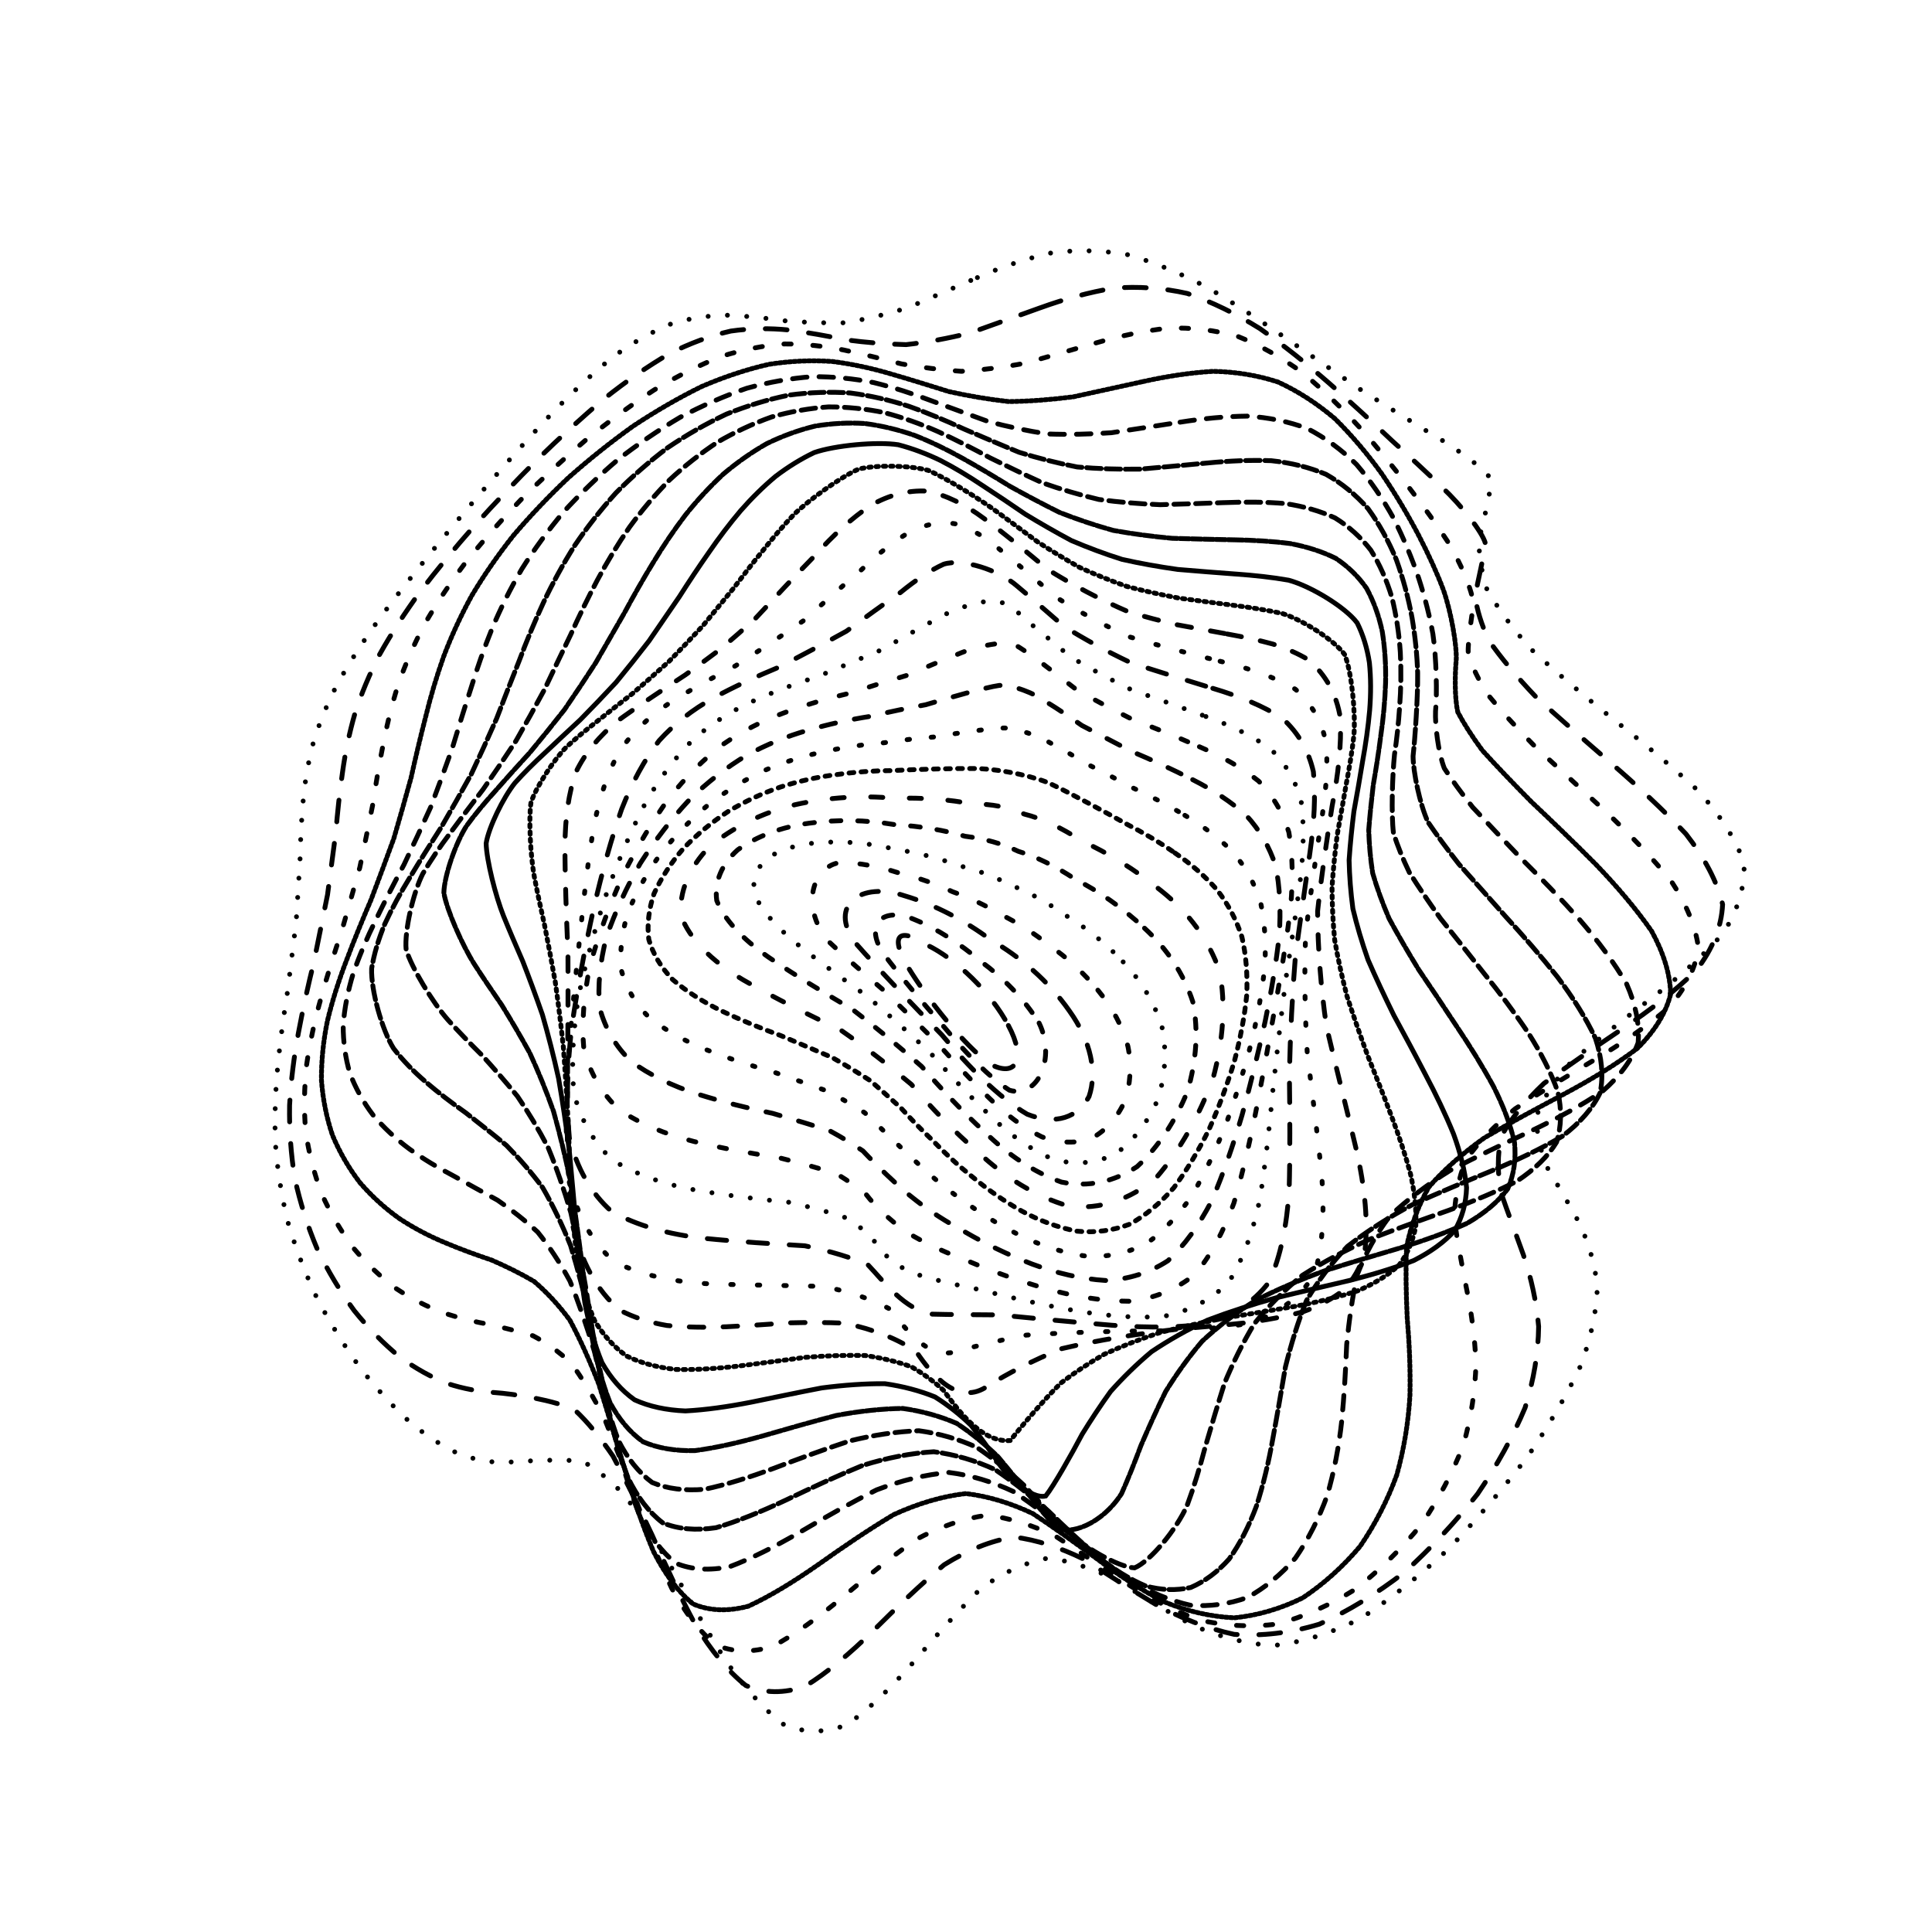<svg xmlns="http://www.w3.org/2000/svg" version="1.1" xmlns:xlink="http://www.w3.org/1999/xlink" xmlns:svgjs="http://svgjs.dev/svgjs" viewBox="0 0 800 800"><defs><linearGradient x1="50%" y1="0%" x2="50%" y2="100%" id="ccchaos-grad"><stop stop-color="hsl(206, 75%, 49%)" stop-opacity="1" offset="0%"></stop><stop stop-color="hsl(331, 90%, 56%)" stop-opacity="1" offset="100%"></stop></linearGradient></defs><g stroke-width="2" stroke="url(#ccchaos-grad)" fill="none" stroke-linecap="round"><path d="M404.72 114.94C414.7 110.57 424.9 107.06 435.3 104.73 445.73 103.34 456.37 103.59 467.18 105.5 478.01 108.62 489.01 113.25 500.09 119.13 511.13 125.66 522.19 132.9 533.13 140.51 543.89 147.9 554.37 155.14 564.39 162.03 573.99 168.09 582.89 173.6 590.9 178.56 601.28 184.43 614.59 193.82 617.24 198.27 617.69 202.9 614.3 215.32 612.41 223.49 612.36 229.56 613.31 236.36 615.64 243.81 619.98 251.63 626.1 260.02 634.03 268.86 643.88 277.98 655.08 287.44 667.15 297.13 679.71 306.99 691.85 316.99 702.75 327.03 712.01 337.15 718.67 347.25 722.15 357.25 722.65 367.28 719.61 377.16 713.21 386.84 704.54 396.52 693.93 405.74 682.32 414.5 670.92 423.25 660.22 431.55 650.92 439.41 643.83 447.3 638.93 454.82 636.26 462.02 636.13 469.36 637.79 476.51 640.77 483.57 645.11 490.97 649.67 498.49 653.86 506.26 657.8 514.61 660.43 523.43 661.43 532.83 661.12 542.98 658.83 553.83 654.59 565.36 648.87 577.53 641.42 590.21 632.5 603.2 622.55 616.24 611.61 629.05 599.98 641.21 587.93 652.44 575.63 662.27 563.3 670.24 551.02 676.37 538.94 680.14 527.17 681.38 515.66 680.67 504.51 677.71 493.72 672.85 483.21 667.26 472.99 660.96 463.04 654.71 453.28 649.84 443.68 646.45 434.21 645.15 424.82 646.8 415.48 651.05 406.15 657.78 396.85 666.92 387.52 677.43 378.16 688.36 368.8 699.08 359.63 707.94 350.68 714.15 341.74 717.69 333.03 717.67 324.6 714.14 316.2 707.77 308.11 698.62 300.37 687.42 292.69 675.17 285.38 662.37 278.47 649.82 271.59 638.3 265.11 628.11 259.02 619.58 252.89 613.11 247.1 608.42 241.61 605.32 233.23 603.81 216.75 605.09 208.31 605.58 202.24 605.47 196.07 604.3 189.8 601.92 183.09 598.81 176.33 594.38 169.56 588.72 162.54 582.29 155.68 574.77 149.11 566.35 142.61 557.37 136.63 547.73 131.3 537.62 126.37 527.2 122.27 516.51 119.1 505.7 116.47 494.78 114.77 483.85 114.01 473.02 113.64 462.18 114.02 451.48 115.05 440.99 116.09 430.5 117.48 420.23 119.12 410.21 120.32 400.19 121.52 390.62 122.65 381.51 123.2 372.37 123.73 363.64 124.27 355.29 124.44 346.87 124.84 338.76 125.59 330.93 126.35 322.94 127.71 315.13 129.76 307.44 132.18 299.48 135.44 291.52 139.57 283.5 144.21 275.1 149.71 266.54 155.99 257.76 162.69 248.56 170.04 239.13 177.91 229.5 185.97 219.56 194.36 209.54 202.99 199.55 211.54 189.59 220.18 179.95 228.83 170.83 237.24 162.2 245.62 154.42 253.95 147.71 261.96 141.89 269.96 137.32 277.94 134.09 285.66 131.74 293.43 130.6 301.31 130.53 308.98 130.81 316.84 131.67 324.91 132.83 332.84 133.47 341.06 133.83 349.58 133.66 358.03 132.32 366.84 130.22 376.02 127.38 385.16 123.48 394.72 119.23 404.7 114.95" stroke-dasharray="0 8" transform="rotate(0, 400, 400)" opacity="0.92"></path><path d="M411.46 125.97C421.22 121.64 431.14 118.13 441.2 115.71 451.28 114.18 461.5 114.17 471.81 115.75 482.12 118.48 492.48 122.69 502.81 128.15 513.06 134.33 523.18 141.28 533.05 148.72 542.69 156.08 551.91 163.43 560.57 170.54 568.77 176.98 576.2 182.94 582.7 188.4 590.93 195.07 600.67 205.65 602.21 210.31 602.25 214.75 600.03 225.74 599.57 232.76 600.66 237.9 602.83 243.71 606.36 250.14 611.75 256.87 618.73 264.17 627.26 271.96 637.37 280 648.52 288.44 660.24 297.18 672.17 306.08 683.5 315.2 693.5 324.44 701.89 333.76 707.79 343.14 710.72 352.51 710.92 361.9 707.9 371.23 701.79 380.44 693.61 389.66 683.62 398.52 672.64 407.04 661.77 415.55 651.39 423.74 642.16 431.63 634.85 439.57 629.44 447.29 626.03 454.84 624.96 462.57 625.6 470.26 627.59 478.02 631.02 486.11 634.89 494.44 638.68 503.11 642.53 512.3 645.43 521.97 647.04 532.19 647.68 542.97 646.62 554.31 643.82 566.14 639.71 578.32 633.95 590.74 626.71 603.15 618.42 615.32 609.01 626.95 598.75 637.66 587.93 647.29 576.63 655.37 565.1 661.57 553.43 666.02 541.78 668.26 530.27 668.24 518.88 666.6 507.73 663.1 496.88 658.09 486.21 652.71 475.83 646.95 465.71 641.47 455.76 637.47 446.01 634.97 436.46 634.46 426.99 636.67 417.65 641.23 408.42 647.98 399.22 656.87 390.08 666.94 381.02 677.34 371.96 687.53 363.17 696.05 354.66 702.15 346.16 705.88 337.94 706.36 330.05 703.61 322.16 698.2 314.61 690.11 307.41 679.94 300.22 668.57 293.39 656.42 286.93 644.18 280.45 632.62 274.31 622.02 268.49 612.75 262.58 605.24 256.93 599.31 251.49 594.9 243.08 591.39 226.14 589.9 217.34 589.94 211.03 589.97 204.63 589.25 198.14 587.63 191.28 585.53 184.4 582.33 177.56 578.02 170.57 573.09 163.79 567.1 157.35 560.19 151.06 552.76 145.32 544.57 140.27 535.8 135.64 526.69 131.86 517.18 128.98 507.4 126.64 497.46 125.21 487.38 124.67 477.27 124.51 467.11 125.06 456.99 126.22 446.96 127.37 436.94 128.85 427.04 130.54 417.3 131.81 407.56 133.04 398.2 134.2 389.2 134.77 380.18 135.3 371.48 135.81 363.07 135.92 354.58 136.22 346.32 136.81 338.25 137.36 330.01 138.46 321.86 140.18 313.76 142.21 305.4 145.05 296.98 148.69 288.46 152.83 279.62 157.81 270.61 163.57 261.42 169.78 251.92 176.67 242.26 184.12 232.5 191.84 222.59 199.96 212.74 208.37 203.07 216.81 193.59 225.41 184.55 234.08 176.17 242.6 168.37 251.13 161.5 259.63 155.72 267.89 150.79 276.12 147.08 284.33 144.6 292.31 142.88 300.31 142.22 308.37 142.47 316.23 142.93 324.22 143.82 332.38 144.88 340.39 145.36 348.64 145.49 357.13 145.09 365.55 143.56 374.27 141.3 383.31 138.36 392.33 134.45 401.7 130.21 411.45 125.97" stroke-dasharray="9 9" transform="rotate(4.04, 400, 400)" opacity="0.33"></path><path d="M417.02 137C426.51 132.72 436.08 129.21 445.73 126.73 455.37 125.05 465.06 124.81 474.76 126.06 484.42 128.41 494.02 132.18 503.47 137.21 512.81 142.98 521.9 149.6 530.63 156.79 539.1 164.04 547.05 171.39 554.36 178.65 561.24 185.37 567.32 191.72 572.48 197.63 578.91 205.11 586.03 217.11 586.97 222.19 587.07 226.75 586.66 237 587.77 243.2 589.99 247.63 593.31 252.63 597.92 258.2 604.19 263.98 611.86 270.32 620.8 277.14 631.02 284.17 641.98 291.63 653.23 299.44 664.48 307.4 674.98 315.64 684.1 324.08 691.63 332.59 696.81 341.25 699.24 349.99 699.18 358.75 696.18 367.54 690.36 376.33 682.67 385.12 673.28 393.69 662.93 402.03 652.58 410.39 642.57 418.55 633.48 426.55 626.02 434.63 620.2 442.61 616.15 450.57 614.22 458.72 613.9 466.95 614.92 475.35 617.41 484.07 620.5 493.08 623.74 502.46 627.29 512.26 630.22 522.5 632.19 533.19 633.49 544.26 633.39 555.7 631.78 567.4 629.08 579.2 624.85 590.97 619.19 602.46 612.54 613.46 604.71 623.7 595.92 632.82 586.49 640.78 576.42 647.15 565.93 651.66 555.16 654.59 544.23 655.52 533.28 654.47 522.31 652.15 511.46 648.32 500.8 643.36 490.25 638.33 479.91 633.19 469.82 628.52 459.85 625.38 450.09 623.73 440.55 623.94 431.09 626.65 421.8 631.45 412.69 638.19 403.6 646.82 394.65 656.43 385.85 666.31 377.04 676 368.57 684.16 360.43 690.14 352.29 694.02 344.47 694.94 336.99 692.9 329.5 688.4 322.35 681.33 315.55 672.2 308.72 661.77 302.22 650.37 296.05 638.62 289.81 627.21 283.85 616.43 278.16 606.65 272.32 598.3 266.66 591.32 261.16 585.72 255.4 581.7 249.71 578.82 244.03 576.8 238 575.86 231.93 575.26 225.78 574.71 219.25 574.49 212.64 573.85 205.97 572.58 199.01 571.1 192.07 568.73 185.24 565.45 178.33 561.7 171.69 557.01 165.45 551.42 159.42 545.39 153.98 538.58 149.24 531.11 144.95 523.32 141.49 515.02 138.93 506.33 136.89 497.46 135.73 488.33 135.42 479.03 135.45 469.66 136.15 460.21 137.42 450.74 138.67 441.26 140.22 431.79 141.97 422.37 143.28 412.95 144.56 403.8 145.74 394.91 146.35 385.99 146.88 377.3 147.37 368.8 147.45 360.23 147.67 351.79 148.14 343.45 148.52 334.96 149.37 326.5 150.79 318.01 152.46 309.31 154.88 300.52 158.05 291.62 161.68 282.47 166.12 273.18 171.32 263.77 176.99 254.17 183.35 244.5 190.31 234.85 197.59 225.2 205.33 215.73 213.42 206.59 221.63 197.76 230.06 189.49 238.64 181.97 247.14 175.08 255.71 169.15 264.29 164.3 272.7 160.25 281.1 157.33 289.49 155.53 297.68 154.37 305.88 154.1 314.11 154.58 322.17 155.14 330.32 155.99 338.57 156.92 346.7 157.2 354.99 157.1 363.48 156.47 371.89 154.74 380.55 152.34 389.46 149.32 398.35 145.4 407.53 141.19 417.01 137" stroke-dasharray="3 9" transform="rotate(8.08, 400, 400)" opacity="0.90"></path><path d="M420.82 148.02C429.98 143.81 439.15 140.32 448.3 137.78 457.44 135.98 466.53 135.51 475.51 136.44 484.45 138.41 493.21 141.75 501.73 146.32 510.11 151.65 518.15 157.88 525.73 164.76 533.06 171.8 539.82 179.08 545.89 186.38 551.59 193.29 556.52 199.94 560.58 206.24 565.63 214.46 571.07 228 571.89 233.68 572.46 238.62 574.34 248.77 577.06 254.5 580.36 258.45 584.71 262.88 590.25 267.79 597.25 272.82 605.41 278.35 614.6 284.36 624.77 290.51 635.41 297.1 646.11 304.07 656.63 311.16 666.28 318.57 674.53 326.26 681.25 334.01 685.76 341.98 687.72 350.13 687.43 358.28 684.46 366.58 678.94 374.99 671.71 383.39 662.91 391.71 653.17 399.92 643.36 408.16 633.74 416.33 624.84 424.47 617.32 432.69 611.18 440.94 606.59 449.28 603.9 457.78 602.7 466.47 602.78 475.37 604.32 484.55 606.57 494.03 609.15 503.86 612.24 513.98 614.98 524.45 617.06 535.23 618.76 546.21 619.33 557.37 618.65 568.56 617.12 579.63 614.21 590.43 609.99 600.71 604.86 610.35 598.57 619.05 591.27 626.53 583.3 632.84 574.58 637.58 565.3 640.56 555.65 642.17 545.68 642.02 535.53 640.18 525.27 637.41 514.98 633.46 504.77 628.72 494.57 624.16 484.52 619.71 474.65 615.87 464.85 613.58 455.24 612.71 445.84 613.59 436.5 616.73 427.35 621.73 418.39 628.42 409.47 636.75 400.72 645.92 392.15 655.28 383.58 664.47 375.37 672.27 367.53 678.12 359.67 682.1 352.15 683.41 344.98 682.01 337.78 678.37 330.91 672.29 324.36 664.18 317.75 654.74 311.44 644.17 305.41 633.04 299.27 621.96 293.37 611.21 287.66 601.15 281.77 592.2 276.01 584.38 270.34 577.75 264.41 572.54 258.49 568.43 252.55 565.24 246.29 563.16 239.96 561.6 233.57 560.31 226.85 559.54 220.08 558.62 213.3 557.33 206.29 556.07 199.37 554.16 192.62 551.53 185.87 548.63 179.44 544.91 173.46 540.39 167.74 535.53 162.63 529.91 158.24 523.61 154.32 517.04 151.21 509.89 148.98 502.27 147.24 494.48 146.33 486.31 146.24 477.87 146.45 469.35 147.29 460.62 148.67 451.75 150 442.87 151.61 433.88 153.39 424.82 154.75 415.76 156.06 406.85 157.27 398.08 157.92 389.3 158.47 380.64 158.97 372.07 159.03 363.45 159.21 354.87 159.57 346.32 159.81 337.65 160.46 328.95 161.61 320.19 162.95 311.27 164.96 302.25 167.67 293.14 170.79 283.87 174.69 274.51 179.32 265.1 184.41 255.62 190.19 246.18 196.59 236.87 203.35 227.69 210.61 218.82 218.28 210.38 226.14 202.34 234.28 194.96 242.62 188.37 250.99 182.43 259.46 177.45 268 173.5 276.45 170.28 284.91 168.08 293.38 166.88 301.71 166.16 310.04 166.2 318.39 166.84 326.6 167.42 334.86 168.18 343.18 168.93 351.41 168.99 359.74 168.65 368.2 167.78 376.61 165.87 385.18 163.34 393.94 160.25 402.68 156.32 411.64 152.16 420.8 148.03" stroke-dasharray="1 1" transform="rotate(12.12, 400, 400)" opacity="0.97"></path><path d="M422.45 159.05C431.25 154.91 439.96 151.45 448.56 148.87 457.14 146.95 465.57 146.27 473.81 146.9 481.98 148.49 489.9 151.4 497.48 155.5 504.92 160.37 511.94 166.16 518.46 172.66 524.75 179.43 530.45 186.53 535.47 193.77 540.2 200.77 544.21 207.62 547.46 214.21 551.56 223.08 556.24 238.13 557.37 244.53 558.71 250.03 563.18 260.66 567.46 266.25 571.74 269.97 576.99 274.05 583.3 278.52 590.84 283.02 599.32 287.96 608.57 293.34 618.55 298.79 628.77 304.66 638.84 310.94 648.59 317.27 657.4 323.98 664.8 331.01 670.75 338.08 674.62 345.43 676.16 353.04 675.67 360.66 672.75 368.51 667.51 376.57 660.74 384.63 652.51 392.72 643.37 400.82 634.1 408.94 624.9 417.12 616.24 425.36 608.73 433.68 602.37 442.13 597.33 450.73 593.98 459.47 591.98 468.44 591.19 477.64 591.8 487.04 593.18 496.72 595.03 506.67 597.52 516.79 599.9 527.15 601.87 537.66 603.71 548.19 604.69 558.71 604.68 569.06 604.03 579.11 602.21 588.69 599.21 597.58 595.45 605.74 590.57 612.86 584.69 618.72 578.17 623.47 570.84 626.72 562.86 628.38 554.46 628.89 545.61 627.9 536.45 625.53 527.1 622.52 517.59 618.65 508.04 614.26 498.44 610.27 488.88 606.56 479.43 603.55 469.99 602.06 460.69 601.94 451.57 603.4 442.48 606.91 433.56 612.05 424.83 618.65 416.13 626.68 407.6 635.4 399.26 644.25 390.92 652.95 382.95 660.39 375.33 666.08 367.7 670.12 360.41 671.77 353.44 670.96 346.43 668.11 339.72 662.97 333.31 655.87 326.81 647.43 320.57 637.76 314.56 627.35 308.41 616.77 302.45 606.24 296.63 596.13 290.61 586.82 284.67 578.39 278.78 570.94 272.63 564.71 266.47 559.49 260.28 555.16 253.79 551.93 247.25 549.31 240.66 547.12 233.82 545.58 226.95 544.09 220.13 542.48 213.17 541.08 206.34 539.26 199.75 536.93 193.22 534.5 187.08 531.41 181.41 527.65 176.05 523.67 171.33 518.99 167.32 513.67 163.78 508.13 161.03 502 159.13 495.35 157.69 488.55 157.03 481.31 157.14 473.69 157.52 466 158.49 458.01 159.95 449.77 161.35 441.5 163 433.02 164.82 424.36 166.22 415.71 167.56 407.07 168.79 398.49 169.48 389.89 170.07 381.31 170.58 372.75 170.66 364.15 170.81 355.52 171.1 346.86 171.23 338.13 171.71 329.32 172.62 320.45 173.66 311.48 175.3 302.43 177.59 293.32 180.22 284.14 183.57 274.94 187.63 265.77 192.12 256.65 197.29 247.66 203.08 238.91 209.25 230.39 215.95 222.27 223.1 214.68 230.49 207.55 238.22 201.11 246.21 195.5 254.29 190.51 262.54 186.44 270.9 183.35 279.24 180.87 287.64 179.3 296.06 178.6 304.41 178.24 312.77 178.49 321.14 179.19 329.42 179.73 337.72 180.36 346.05 180.88 354.31 180.71 362.64 180.12 371.03 179.02 379.38 176.94 387.84 174.29 396.4 171.14 404.95 167.23 413.64 163.12 422.44 159.06" stroke-dasharray="6 5" transform="rotate(16.16, 400, 400)" opacity="0.19"></path><path d="M421.75 170.08C430.14 166.02 438.35 162.6 446.37 159.99 454.36 157.97 462.13 157.1 469.61 157.45 477.04 158.68 484.13 161.15 490.83 164.77 497.4 169.16 503.51 174.48 509.11 180.54 514.51 186.96 519.34 193.8 523.54 200.88 527.53 207.85 530.89 214.78 533.62 221.56 537.2 230.94 541.97 247.4 543.73 254.53 546.07 260.73 553.23 272.26 558.95 278.01 564.08 281.71 570.08 285.67 576.96 289.92 584.86 294.13 593.48 298.7 602.65 303.64 612.3 308.6 622 313.94 631.4 319.68 640.35 325.44 648.32 331.57 654.9 338.06 660.12 344.56 663.41 351.39 664.56 358.54 663.9 365.69 661.04 373.15 656.09 380.89 649.76 388.64 642.09 396.5 633.53 404.47 624.81 412.46 616.05 420.59 607.67 428.85 600.24 437.18 593.74 445.69 588.36 454.39 584.46 463.19 581.75 472.22 580.15 481.47 579.88 490.83 580.39 500.41 581.46 510.16 583.27 519.96 585.13 529.86 586.81 539.76 588.56 549.53 589.71 559.12 590.09 568.37 590.06 577.19 589.06 585.41 587.05 592.82 584.43 599.47 580.79 605.04 576.21 609.37 571.05 612.71 565.06 614.68 558.38 615.25 551.27 614.9 543.62 613.32 535.56 610.64 527.26 607.59 518.7 603.96 509.98 600.05 501.15 596.69 492.26 593.75 483.39 591.56 474.5 590.83 465.66 591.38 456.94 593.37 448.23 597.18 439.65 602.41 431.22 608.88 422.81 616.59 414.54 624.88 406.44 633.23 398.35 641.44 390.59 648.51 383.17 654.02 375.73 658.1 368.59 660.04 361.75 659.75 354.86 657.62 348.24 653.37 341.86 647.25 335.4 639.8 329.13 631.08 323.05 621.49 316.83 611.54 310.74 601.42 304.74 591.45 298.55 582.02 292.41 573.21 286.29 565.16 279.92 558.12 273.54 551.95 267.12 546.61 260.46 542.27 253.77 538.59 247.06 535.42 240.16 532.97 233.29 530.73 226.52 528.55 219.68 526.72 213.04 524.68 206.69 522.32 200.46 520.01 194.66 517.22 189.37 513.9 182.26 508.46 172.16 494.46 169.39 485.97 168.24 480.02 167.84 473.59 168.13 466.73 168.67 459.81 169.74 452.52 171.27 444.89 172.73 437.23 174.41 429.28 176.24 421.06 177.67 412.83 179.04 404.54 180.31 396.2 181.04 387.85 181.67 379.45 182.21 370.99 182.32 362.52 182.47 353.97 182.72 345.36 182.77 336.71 183.12 327.98 183.83 319.19 184.61 310.37 185.92 301.49 187.81 292.61 189.98 283.75 192.82 274.93 196.31 266.23 200.19 257.67 204.74 249.33 209.9 241.32 215.42 233.61 221.5 226.38 228.05 219.73 234.87 213.56 242.08 208.1 249.6 203.45 257.26 199.38 265.15 196.17 273.19 193.84 281.28 192.01 289.47 190.97 297.72 190.66 305.95 190.55 314.21 190.91 322.48 191.61 330.71 192.05 338.95 192.49 347.19 192.77 355.4 192.35 363.63 191.51 371.88 190.18 380.11 187.94 388.38 185.19 396.69 181.99 405 178.11 413.35 174.07 421.74 170.08" stroke-dasharray="6 2" transform="rotate(20.2, 400, 400)" opacity="0.40"></path><path d="M418.79 181.11C426.73 177.15 434.42 173.77 441.85 171.15 449.26 169.05 456.37 168 463.15 168.08 469.87 168.96 476.22 171.01 482.14 174.16 487.96 178.05 493.32 182.87 498.16 188.45 502.87 194.45 507.05 200.94 510.68 207.77 514.18 214.59 517.16 221.49 519.63 228.34 522.08 234.88 524.13 241.23 525.85 247.35 528.63 255.68 534.73 270.46 538.8 277.13 542.41 281.17 546.61 285.2 551.49 289.3 557.31 293.17 563.87 297.19 571.15 301.43 579.22 305.56 587.82 309.96 596.76 314.68 605.98 319.34 615.08 324.36 623.74 329.72 631.9 335.08 639.04 340.8 644.84 346.87 649.37 352.93 652.12 359.36 652.93 366.12 652.12 372.89 649.34 379.99 644.67 387.45 638.77 394.9 631.63 402.53 623.65 410.32 615.47 418.13 607.17 426.12 599.12 434.29 591.82 442.51 585.28 450.92 579.65 459.52 575.3 468.17 571.98 477.03 569.67 486.04 568.58 495.1 568.26 504.28 568.53 513.53 569.59 522.72 570.85 531.88 572.09 540.89 573.56 549.66 574.65 558.12 575.19 566.09 575.29 576.97 570.75 593.54 565.97 598.58 559.63 601.15 542.71 599.4 532.56 595.67 525.38 592.77 517.84 589.51 510.06 586.17 502.13 583.49 494.04 581.31 485.88 579.91 477.66 579.89 469.42 581.05 461.22 583.48 453 587.53 444.85 592.8 436.79 599.12 428.74 606.5 420.79 614.34 412.96 622.2 405.13 629.94 397.6 636.65 390.35 641.96 383.07 646.04 376.06 648.2 369.3 648.37 362.49 646.91 355.9 643.48 349.5 638.3 343.02 631.84 336.69 624.08 330.49 615.37 324.16 606.17 317.91 596.6 311.73 586.97 305.37 577.64 299.03 568.69 292.7 560.28 286.17 552.66 279.61 545.74 273.04 539.55 266.28 534.24 259.52 529.57 252.78 525.44 245.93 522.02 239.16 518.93 232.53 516.02 225.91 513.55 219.55 511.05 213.51 508.39 204.95 504.51 190.92 494.91 185.8 488.95 182.05 482.38 178.83 466.64 179.21 457.55 179.88 451.29 181.05 444.62 182.63 437.56 184.12 430.49 185.83 423.05 187.67 415.29 189.12 407.52 190.51 399.61 191.8 391.59 192.59 383.57 193.27 375.44 193.85 367.22 194 359 194.17 350.68 194.41 342.29 194.42 333.89 194.66 325.42 195.21 316.92 195.79 308.45 196.81 299.97 198.34 291.53 200.1 283.19 202.45 274.96 205.41 266.93 208.7 259.1 212.62 251.57 217.13 244.44 221.99 237.65 227.4 231.37 233.3 225.71 239.48 220.51 246.08 216.01 253.02 212.28 260.15 209.06 267.55 206.61 275.14 204.94 282.84 203.65 290.68 203.02 298.61 202.98 306.57 203.03 314.58 203.43 322.63 204.04 330.66 204.33 338.72 204.55 346.77 204.57 354.8 203.89 362.84 202.81 370.86 201.26 378.88 198.88 386.89 196.04 394.88 192.82 402.87 188.98 410.85 185.01 418.78 181.11" stroke-dasharray="6 3" transform="rotate(24.24, 400, 400)" opacity="0.14"></path><path d="M413.89 192.13C421.34 188.28 428.51 184.96 435.37 182.34 442.21 180.18 448.72 178.98 454.86 178.8 460.96 179.36 466.67 181 471.95 183.68 477.16 187.07 481.92 191.36 486.22 196.43 490.44 201.95 494.2 208.03 497.49 214.5 500.75 221.07 503.59 227.82 506.06 234.62 508.6 241.23 510.88 247.74 512.99 254.09 515.36 260.07 517.72 265.85 520.18 271.41 523.15 276.56 526.42 281.54 530.1 286.38 534.49 290.87 539.44 295.29 544.99 299.71 551.32 303.87 558.26 308.12 565.75 312.49 573.83 316.71 582.25 321.12 590.83 325.78 599.52 330.35 607.96 335.21 615.87 340.37 623.22 345.49 629.56 350.94 634.62 356.72 638.51 362.48 640.77 368.59 641.26 375.05 640.33 381.5 637.64 388.3 633.24 395.47 627.76 402.63 621.14 410 613.73 417.55 606.09 425.11 598.26 432.87 590.57 440.81 583.47 448.76 576.95 456.9 571.18 465.19 566.48 473.5 562.66 481.94 559.73 490.47 557.89 498.98 556.8 507.51 556.29 515.99 556.59 524.35 557.17 532.54 557.86 540.46 558.91 548.09 559.75 555.28 560.23 561.9 559.15 576.96 549.38 587.64 543.16 586.82 538.44 585.49 533.13 583.41 527.3 580.75 521.22 578.14 514.73 575.36 507.92 572.67 500.94 570.7 493.73 569.27 486.36 568.61 478.91 569.24 471.35 570.92 463.75 573.74 456.12 577.96 448.48 583.22 440.86 589.36 433.25 596.4 425.66 603.79 418.14 611.17 410.61 618.44 403.31 624.78 396.23 629.89 389.14 633.93 382.25 636.28 375.55 636.85 368.81 635.97 362.23 633.31 355.8 629.02 349.28 623.51 342.88 616.73 336.57 608.94 330.14 600.56 323.76 591.68 317.42 582.56 310.93 573.52 304.45 564.65 297.97 556.13 291.34 548.16 284.7 540.74 278.07 533.89 271.31 527.79 264.58 522.26 257.92 517.25 251.22 512.9 244.64 508.94 238.26 505.25 231.96 502.02 225.94 498.89 220.29 495.75 212.39 491.33 199.74 481.52 195.27 475.8 192.1 469.69 189.74 455.25 190.38 446.92 191.17 441.19 192.41 435.05 194.03 428.51 195.54 421.96 197.26 415.02 199.09 407.73 200.56 400.43 201.97 392.95 203.29 385.33 204.13 377.72 204.86 369.96 205.49 362.11 205.7 354.26 205.91 346.32 206.16 338.32 206.16 330.34 206.34 322.32 206.78 314.31 207.18 306.36 207.97 298.46 209.2 290.67 210.58 283.02 212.5 275.55 214.96 268.34 217.7 261.36 221.01 254.74 224.89 248.57 229.08 242.74 233.8 237.44 239.01 232.76 244.51 228.5 250.43 224.9 256.72 222.01 263.22 219.53 270.02 217.73 277.06 216.6 284.23 215.73 291.58 215.4 299.06 215.53 306.61 215.64 314.25 215.98 321.93 216.45 329.64 216.54 337.38 216.51 345.11 216.25 352.85 215.32 360.59 214 368.28 212.26 375.99 209.75 383.66 206.84 391.26 203.6 398.88 199.82 406.42 195.94 413.88 192.14" stroke-dasharray="4 1" transform="rotate(28.28, 400, 400)" opacity="0.55"></path><path d="M407.54 203.16C414.5 199.42 421.15 196.17 427.48 193.57 436.78 190.69 453.54 190.5 460.93 193.35 465.69 196.23 470.04 200 473.99 204.53 477.92 209.53 481.46 215.12 484.64 221.16 487.85 227.39 490.76 233.87 493.43 240.49 496.23 247.03 498.9 253.56 501.51 260.02 504.43 266.21 507.43 272.26 510.62 278.14 514.3 283.69 518.31 289.07 522.72 294.32 527.76 299.24 533.29 304.07 539.33 308.85 545.99 313.38 553.12 317.93 560.64 322.54 568.57 326.97 576.68 331.53 584.79 336.27 592.87 340.89 600.61 345.73 607.75 350.82 614.3 355.85 619.87 361.15 624.24 366.75 627.53 372.32 629.34 378.21 629.56 384.41 628.54 390.61 625.94 397.14 621.82 404.02 616.73 410.89 610.62 417.96 603.76 425.2 596.65 432.44 589.31 439.85 582.01 447.41 575.16 454.97 568.75 462.67 562.91 470.46 557.97 478.24 553.76 486.07 550.31 493.9 547.83 501.66 546.03 509.35 544.79 516.88 544.34 524.24 544.22 531.33 544.3 538.06 545.04 547.42 545.81 562.52 545.22 567.82 540.73 572.4 526.83 569.44 519.84 566.03 514.78 563.84 509.29 561.63 503.42 559.6 497.39 558.34 491.07 557.63 484.51 557.66 477.87 558.86 471.04 561 464.09 564.12 457.11 568.46 450.04 573.67 442.91 579.6 435.78 586.28 428.61 593.24 421.43 600.15 414.24 606.95 407.21 612.93 400.33 617.81 393.44 621.79 386.69 624.27 380.07 625.18 373.42 624.83 366.87 622.86 360.43 619.39 353.91 614.8 347.47 608.97 341.08 602.12 334.6 594.64 328.14 586.53 321.71 578.05 315.17 569.49 308.63 560.92 302.1 552.5 295.47 544.43 288.86 536.74 282.27 529.48 275.63 522.79 269.05 516.59 262.59 510.85 256.14 505.7 249.86 500.92 243.82 496.46 237.92 492.46 232.33 488.64 227.13 484.91 219.96 479.73 208.75 469.09 204.93 463.31 202.32 457.32 200.76 443.6 201.63 435.81 202.52 430.47 203.82 424.75 205.46 418.66 206.99 412.56 208.7 406.09 210.51 399.26 211.99 392.43 213.42 385.42 214.75 378.27 215.64 371.12 216.43 363.84 217.12 356.46 217.4 349.11 217.66 341.68 217.94 334.22 217.96 326.8 218.12 319.39 218.48 312.02 218.76 304.75 219.37 297.58 220.34 290.58 221.41 283.74 222.95 277.14 224.96 270.84 227.2 264.8 229.95 259.13 233.22 253.94 238.79 246.89 252.72 236.16 260.91 232.59 266.72 230.74 272.85 229.46 279.24 228.74 285.78 228.17 292.54 228.02 299.46 228.21 306.47 228.29 313.6 228.51 320.8 228.78 328.06 228.64 335.35 228.34 342.66 227.8 349.99 226.62 357.32 225.08 364.6 223.16 371.9 220.55 379.15 217.59 386.31 214.35 393.49 210.64 400.57 206.86 407.53 203.17" stroke-dasharray="4 0" transform="rotate(32.32, 400, 400)" opacity="0.10"></path><path d="M400.41 214.19C406.87 210.57 413.03 207.41 418.88 204.83 427.47 201.87 442.95 200.96 449.82 203.19 456.33 207.2 467.72 219.76 472.72 227.84 476.04 233.62 479.17 239.73 482.16 246.06 485.34 252.4 488.48 258.82 491.64 265.24 495.13 271.5 498.77 277.68 502.62 283.75 506.93 289.57 511.57 295.27 516.57 300.84 522.1 306.14 528.04 311.34 534.37 316.47 541.19 321.36 548.33 326.24 555.71 331.12 563.34 335.84 571.02 340.62 578.57 345.51 586 350.28 593 355.2 599.37 360.31 605.15 365.34 609.99 370.6 613.7 376.09 616.44 381.55 617.85 387.27 617.84 393.27 616.74 399.25 614.24 405.53 610.39 412.1 605.7 418.67 600.07 425.39 593.74 432.24 587.17 439.09 580.32 446.06 573.44 453.12 566.89 460.17 560.63 467.28 554.82 474.42 549.74 481.52 545.25 488.59 541.39 495.57 538.37 502.45 535.95 509.17 534.05 515.65 532.48 524.91 531.41 540.94 531.27 547.34 521.83 555.78 503.91 549.15 496.61 547.01 491.47 546.43 485.99 546.4 480.22 547.05 474.38 548.75 468.29 551.27 462.01 554.63 455.7 559.03 449.22 564.14 442.62 569.83 436.01 576.16 429.29 582.68 422.49 589.12 415.69 595.47 408.97 601.09 402.33 605.73 395.68 609.61 389.11 612.19 382.62 613.38 376.1 613.48 369.64 612.13 363.23 609.43 356.78 605.69 350.36 600.78 343.97 594.88 337.52 588.31 331.08 581.06 324.65 573.33 318.16 565.39 311.67 557.28 305.21 549.17 298.7 541.24 292.22 533.52 285.82 526.08 279.4 519.06 273.09 512.4 266.93 506.13 260.84 500.34 254.96 494.89 249.35 489.76 243.91 485.04 238.81 480.54 234.12 476.2 227.72 470.16 217.98 458.35 214.81 452.28 212.74 446.14 211.91 432.66 212.97 425.21 213.95 420.14 215.28 414.74 216.92 409.02 218.45 403.3 220.15 397.25 221.94 390.88 223.41 384.52 224.84 377.99 226.19 371.35 227.13 364.71 227.97 357.97 228.73 351.17 229.09 344.4 229.42 337.59 229.76 330.78 229.82 324.04 229.99 317.34 230.31 310.74 230.52 304.25 230.99 297.9 231.77 291.77 233.19 282.97 238.35 267.31 242.19 260.7 246.83 254.99 258.7 246.6 265.82 243.97 273.61 242.16 290.89 240.83 300.2 240.94 306.59 240.92 313.11 240.96 319.73 240.99 326.42 240.6 333.18 240.02 339.96 239.21 346.78 237.79 353.6 236.05 360.39 233.97 367.21 231.27 373.97 228.28 380.65 225.07 387.35 221.44 393.94 217.76 400.4 214.19" stroke-dasharray="1 2" transform="rotate(36.36, 400, 400)" opacity="0.74"></path><path d="M393.24 225.22C399.21 221.73 404.92 218.67 410.35 216.13 415.76 213.88 420.89 212.35 425.73 211.56 435.39 211.56 443.92 214.9 451.4 221.25 459.06 229.43 466.03 239.76 472.61 251.46 480.01 263.51 487.72 275.97 496.16 288.34 506.2 300.04 517.47 311.39 529.96 322.39 543.81 332.6 558.18 342.74 572.12 352.98 585.26 362.77 595.99 373.04 603 383.92 605.24 389.31 606.3 394.91 606.09 400.71 604.94 406.5 602.55 412.51 598.97 418.76 594.65 425.01 589.49 431.34 583.68 437.74 577.62 444.13 571.27 450.58 564.83 457.05 552.78 469.92 541.91 482.69 532.92 494.92 526.77 506.68 522.5 517.36 519.63 526.41 515.96 540.93 499.56 538.25 487.76 534.94 478.92 535.84 468.74 539.15 457.52 545.25 451.85 549.65 445.98 554.63 439.92 560.06 433.85 566.02 427.61 572.1 421.23 578.09 414.84 584 408.47 589.25 402.12 593.65 395.77 597.41 389.43 600.04 383.13 601.45 370.48 601.43 357.86 596.4 345.32 587.16 332.65 575.3 319.99 561.12 307.48 545.94 294.94 530.89 282.71 516.36 271.13 502.88 259.97 490.82 249.9 479.87 241.35 469.81 233.84 460.87 228.27 452.18 224.91 443.35 222.73 434.96 222.61 425.93 224.41 416.06 226.12 408.57 230.77 392.33 233.36 383.57 234.83 377.64 236.26 371.61 237.62 365.5 238.6 359.41 239.49 353.25 240.31 347.08 240.85 334.83 241.4 322.69 242.22 311.02 242.49 299.79 243.78 289.43 246.34 280.36 249.31 272.1 253.97 265.48 260.22 260.76 267.27 256.85 275.83 254.67 285.61 254.05 296.01 253.29 307.33 253.14 319.19 253.04 331.37 251.24 343.85 248.52 356.3 244.67 362.57 241.92 368.81 238.92 374.98 235.75 381.16 232.21 387.25 228.66 393.23 225.22" stroke-dasharray="6 8" transform="rotate(40.4, 400, 400)" opacity="0.48"></path><path d="M386.77 236.24C397.8 229.62 407.92 224.93 417.1 222.69 426.29 222.17 434.64 224.68 442.24 229.96 450.11 236.98 457.59 246.15 464.96 256.82 473.14 268.08 481.78 279.99 491.13 292.06 501.79 303.78 513.44 315.34 525.92 326.61 539.27 337.29 552.72 347.84 565.39 358.35 577.06 368.47 586.33 378.86 592.15 389.61 594.97 400.24 593.46 411.44 587.54 423.22 579.12 435.01 568.2 446.85 556.18 458.52 544.77 470.08 534.11 481.24 524.87 491.61 517.97 501.52 512.67 510.19 508.68 517.17 502.64 527.52 487.41 524.84 477.3 523.4 469.75 525.4 460.87 529.53 450.86 535.97 440.72 545.31 429.63 556.09 417.75 567.06 405.88 577.78 393.83 585.52 381.76 589.4 369.67 590.16 357.5 586.48 345.37 578.93 333.2 568.89 321.07 556.4 309.16 542.57 297.37 528.43 286 514.31 275.37 500.79 265.29 488.25 256.33 476.57 248.9 465.72 242.47 455.82 237.85 446.32 235.28 436.96 233.7 428.06 233.96 418.83 235.92 409.13 238.05 399.51 241.13 389.2 244.79 378.18 247.36 367.16 249.76 355.99 251.86 344.91 252.6 333.96 253.31 323.31 254.2 313.3 254.46 303.68 255.54 295.02 257.65 287.66 259.97 280.94 263.74 275.73 268.92 272.18 274.71 269.12 281.92 267.46 290.31 266.97 299.24 266.08 309.13 265.53 319.63 264.87 330.46 262.57 341.67 259.41 352.97 255.27 364.38 249.28 375.73 242.71 386.76 236.25" stroke-dasharray="1 10" transform="rotate(44.44, 400, 400)" opacity="0.35"></path><path d="M381.67 247.27C391.83 240.94 401.33 236.35 410.14 233.93 418.99 232.96 427.28 234.69 435.1 238.96 443.22 244.82 451.22 252.78 459.29 262.29 468.1 272.55 477.41 283.66 487.34 295.14 498.28 306.55 509.94 317.98 522.07 329.23 534.66 340.11 547 350.85 558.32 361.46 568.53 371.78 576.42 382.19 581.16 392.74 583.29 403.19 581.63 413.94 576.12 424.97 568.46 436 558.54 446.79 547.48 457.13 536.77 467.37 526.47 476.96 517.19 485.58 509.78 493.79 503.66 500.7 498.7 506 490.11 513.45 474.71 512.07 465.81 512.41 459.25 515.36 451.44 520.13 442.49 526.78 433.45 535.81 423.39 545.91 412.44 556.04 401.49 565.94 390.23 573.25 378.84 577.25 367.46 578.65 355.94 576.16 344.45 570.17 333 561.89 321.63 551.15 310.56 538.86 299.72 525.95 289.38 512.63 279.87 499.52 270.94 486.97 263.16 475 256.86 463.72 251.47 453.17 247.77 443.08 245.9 433.3 244.86 423.93 245.45 414.52 247.53 404.93 249.68 395.45 252.68 385.58 256.21 375.34 258.76 365.1 261.19 354.98 263.37 345.18 264.3 335.47 265.19 326.26 266.21 317.8 266.53 309.66 267.5 302.52 269.3 296.63 272.66 289.13 286.14 281.15 296.23 279.87 303.77 278.71 312.26 277.69 321.43 276.45 330.88 273.67 340.8 270.12 350.95 265.77 361.19 259.82 371.5 253.46 381.67 247.27" stroke-dasharray="8 9" transform="rotate(48.48, 400, 400)" opacity="0.60"></path><path d="M378.47 258.3C387.83 252.29 396.78 247.82 405.29 245.27 413.86 243.92 422.13 244.96 430.18 248.28 438.52 253.02 446.92 259.75 455.51 268.03 464.71 277.13 474.39 287.21 484.56 297.86 495.43 308.64 506.76 319.61 518.23 330.54 529.84 341.28 540.95 351.93 550.87 362.41 559.67 372.71 566.27 382.98 570.03 393.19 571.56 403.34 569.79 413.57 564.69 423.79 557.77 434.02 548.81 443.74 538.72 452.82 528.78 461.79 518.97 469.94 509.82 477.03 502.12 483.8 495.43 489.28 489.7 493.3 483.54 497.96 473.65 500.26 468.15 499.39 464.42 499.65 459.71 500.34 453.92 501.97 448.06 505.71 441.09 510.95 433.05 517.68 424.95 526.32 415.85 535.72 405.84 545.01 395.83 554.11 385.44 560.97 374.87 564.99 364.34 566.9 353.65 565.44 343.01 560.87 332.47 554.26 322.07 545.27 312.03 534.63 302.29 523.16 293.11 510.98 284.81 498.67 277.08 486.56 270.49 474.75 265.29 463.44 260.9 452.63 258.03 442.25 256.8 432.26 256.22 422.61 257.07 413.1 259.21 403.66 261.35 394.33 264.24 384.89 267.64 375.39 270.14 365.88 272.58 356.74 274.82 348.11 275.95 339.55 277.04 331.63 278.2 324.54 279.14 314.74 283.98 300.94 288.77 297.08 292.56 294.87 297.49 293.45 303.44 292.62 309.72 291.09 316.92 289.55 324.84 287.74 332.97 284.53 341.66 280.66 350.68 276.16 359.79 270.31 369.1 264.19 378.47 258.3" stroke-dasharray="0 8" transform="rotate(52.52, 400, 400)" opacity="0.77"></path><path d="M377.5 269.32C386.13 263.65 394.57 259.35 402.8 256.72 411.11 255.07 419.33 255.5 427.5 257.94 435.94 261.62 444.56 267.13 453.41 274.15 462.72 281.99 472.43 290.9 482.48 300.48 492.96 310.36 503.65 320.58 514.23 330.88 524.7 341.15 534.49 351.4 543.02 361.5 550.46 371.51 555.88 381.42 558.76 391.15 559.78 400.85 557.96 410.45 553.27 419.83 547.06 429.21 539.01 437.92 529.89 445.83 520.77 453.66 511.54 460.57 502.71 466.42 494.95 472.04 487.91 476.48 481.64 479.65 474.29 483.51 462.28 486.28 456.27 486.62 452.38 487.82 447.77 489.52 442.33 492.08 436.91 496.42 430.55 501.97 423.26 508.64 415.94 516.82 407.71 525.51 398.63 533.98 389.54 542.3 380.09 548.68 370.45 552.65 360.87 554.94 351.17 554.33 341.55 551.03 332.07 545.95 322.78 538.65 313.91 529.69 305.37 519.81 297.43 509.02 290.37 497.83 283.85 486.56 278.41 475.33 274.26 464.4 270.78 453.74 268.65 443.42 267.97 433.51 267.78 423.83 268.82 414.39 270.98 405.21 273.07 396.11 275.83 387.13 279.06 378.31 281.51 369.49 283.93 361.24 286.22 353.65 287.53 346.09 288.8 339.26 290.13 333.3 291.28 325 295.71 313.44 299.76 310.04 304.89 307.08 320.14 302.06 329.96 298.7 336.9 295.13 344.45 291.02 352.44 286.43 360.48 280.74 368.88 274.89 377.5 269.32" stroke-dasharray="3 10" transform="rotate(56.56, 400, 400)" opacity="0.80"></path><path d="M378.87 280.35C386.8 275.04 394.76 270.94 402.68 268.28 410.67 266.4 418.74 266.3 426.89 267.97 435.24 270.67 443.84 275.03 452.65 280.79 461.78 287.34 471.2 294.96 480.79 303.34 490.6 312.09 500.41 321.3 509.89 330.71 519.12 340.21 527.56 349.77 534.74 359.22 540.9 368.67 545.24 377.99 547.37 387.07 547.95 396.16 546.12 405.02 541.84 413.54 536.31 422.07 529.16 429.82 520.98 436.72 512.71 443.56 504.17 449.47 495.79 454.38 488.18 459.18 481.03 462.93 474.45 465.65 466.24 469.23 452.38 473.16 445.76 474.77 441.59 476.84 436.92 479.41 431.66 482.7 426.47 487.47 420.55 493.16 413.88 499.67 407.19 507.33 399.74 515.28 391.56 522.95 383.37 530.49 374.88 536.37 366.26 540.23 357.7 542.77 349.08 542.87 340.59 540.65 332.25 536.95 324.17 531.22 316.55 523.91 309.23 515.68 302.55 506.42 296.72 496.57 291.36 486.47 286.99 476.18 283.79 465.99 281.12 455.89 279.65 446 279.41 436.45 279.52 427.04 280.69 417.92 282.81 409.13 284.83 400.4 287.44 391.92 290.49 383.77 292.85 375.62 295.24 368.16 297.56 361.43 299.75 351.74 303.4 336.47 305.53 330.99 307.73 326.26 315.59 319.7 321.52 317.07 325.84 314.65 330.96 312.11 336.78 309.31 342.69 305.46 349.23 301.19 356.3 296.6 363.39 291.11 370.94 285.58 378.87 280.35" stroke-dasharray="6 8" transform="rotate(60.6, 400, 400)" opacity="0.58"></path><path d="M382.44 291.38C389.71 286.44 397.15 282.57 404.69 279.94 412.28 277.91 420.06 277.39 427.98 278.38 436.04 280.21 444.35 283.51 452.82 288.07 461.48 293.34 470.31 299.64 479.17 306.72 488.07 314.21 496.8 322.24 505.08 330.55 513.02 339.03 520.12 347.65 526.01 356.22 531 364.85 534.38 373.38 535.86 381.67 536.09 389.97 534.28 398.02 530.41 405.68 525.53 413.34 519.23 420.22 511.98 426.27 504.58 432.29 496.8 437.45 489 441.73 481.72 445.97 474.69 449.36 468.04 451.94 459.32 455.63 444.08 461.1 436.92 463.93 432.44 466.74 427.65 470 422.46 473.83 417.38 478.83 411.77 484.51 405.61 490.74 399.45 497.82 392.69 505.04 385.36 511.93 378.03 518.71 370.51 524.07 362.93 527.75 355.41 530.42 347.91 531.06 340.6 529.75 333.44 527.24 326.58 522.95 320.21 517.19 314.11 510.58 308.63 502.91 303.96 494.55 299.66 485.82 296.27 476.74 293.9 467.58 291.94 458.38 290.99 449.25 291.1 440.36 291.44 431.53 292.67 422.95 294.72 414.72 296.63 406.52 299.06 398.63 301.91 391.13 304.17 383.64 306.51 376.88 308.82 370.86 311.21 362.18 315.41 348.56 317.69 343.55 319.89 338.98 326.92 331.8 332.04 328.5 335.69 325.67 340.06 322.71 345.09 319.54 350.16 315.51 355.85 311.18 362.1 306.66 368.37 301.43 375.16 296.24 382.44 291.38" stroke-dasharray="1 9" transform="rotate(64.64, 400, 400)" opacity="0.42"></path><path d="M387.82 302.41C394.45 297.87 401.33 294.27 408.38 291.71 415.47 289.6 422.79 288.76 430.26 289.19 437.83 290.27 445.59 292.61 453.45 296.07 461.39 300.13 469.39 305.15 477.28 310.92 485.11 317.09 492.65 323.82 499.67 330.9 506.3 338.19 512.12 345.69 516.82 353.22 520.76 360.83 523.31 368.4 524.24 375.77 524.19 383.17 522.45 390.34 518.98 397.15 514.72 403.95 509.24 410.05 502.89 415.41 496.37 420.76 489.4 425.38 482.29 429.28 475.5 433.2 468.78 436.46 462.29 439.12 456.32 441.94 450.56 444.35 445.01 446.45 439.92 448.99 434.9 451.5 429.89 454.13 425.16 457.51 420.25 461.25 415.13 465.42 410.12 470.48 404.76 476 399.04 481.84 393.33 488.31 387.21 494.78 380.69 500.9 374.17 506.93 367.58 511.76 361.04 515.21 354.54 517.9 348.15 518.94 342.01 518.36 335.99 516.85 330.31 513.8 325.13 509.45 320.17 504.37 315.8 498.27 312.17 491.42 308.82 484.18 306.27 476.48 304.6 468.56 303.21 460.51 302.69 452.4 303.04 444.42 303.53 436.43 304.76 428.61 306.69 421.09 308.46 413.58 310.7 406.36 313.34 399.53 316.6 389.63 322.55 373.25 325.22 366.7 329.63 355.94 338.62 343.19 343.19 339.27 348.28 334.45 361.48 323.13 369.53 316.6 375.08 311.69 381.18 306.88 387.82 302.41" stroke-dasharray="2 3" transform="rotate(68.68, 400, 400)" opacity="0.43"></path><path d="M394.47 313.43C406.45 305.31 419.56 300.84 433.15 300.38 446.92 301.86 461.17 307.47 474.83 316.16 487.97 326.22 499.35 338.27 507.18 350.94 512.56 363.98 512.95 376.99 507.56 388.94 499.7 400.89 488.34 410.52 475.59 417.84 463.51 425.39 451.44 431.3 440.08 436.17 430.04 442.6 420.04 449.54 409.91 457.42 400.19 467.9 389.53 479.27 378.02 489.87 366.5 500.21 355.26 505.92 345.08 506.52 335.26 504.35 327.07 497.31 321.36 486.95 316.44 475.12 314.3 461.56 315.2 447.79 316.31 433.85 319.63 420.28 324.76 407.98 328.28 395.68 332.31 385.7 336.54 377.96 339.05 369.88 342.48 363.45 347.11 358.27 351.06 351.76 356.93 345.37 364.81 338.83 372.55 330.21 382.47 321.36 394.47 313.43" stroke-dasharray="5 11" transform="rotate(72.72, 400, 400)" opacity="0.92"></path><path d="M401.69 324.46C412.36 317.19 424.01 312.94 436 311.97 448.02 312.34 460.21 316.15 471.56 322.64 482.29 330.21 491.26 339.71 497.09 350.05 501.03 360.74 500.91 371.69 496.14 382.03 489.51 392.37 479.88 401.07 468.85 408.11 458.08 415.44 446.95 421.75 436.21 427.45 426.33 434.43 416.52 441.84 406.83 449.8 397.48 459.55 387.69 469.67 377.63 478.84 367.56 487.82 358.16 493.07 349.98 494.26 342.03 493.49 335.68 488.7 331.51 480.96 327.82 471.98 326.45 461.16 327.56 449.73 328.66 438.06 331.62 426.38 336.19 415.5 339.48 404.62 343.39 395.5 347.61 388.09 350.47 380.35 354.12 373.76 358.72 368.06 362.66 361.27 368.14 354.55 375.25 347.88 382.19 339.7 391.01 331.58 401.69 324.46" stroke-dasharray="4 7" transform="rotate(76.76, 400, 400)" opacity="0.52"></path><path d="M408.73 335.49C418.03 329.11 428.06 325.21 438.19 323.92 448.28 323.51 458.26 325.85 467.25 330.44 475.68 335.82 482.45 342.96 486.57 351.09 489.32 359.49 488.84 368.42 484.71 377.22 479.24 386.02 471.28 393.84 462 400.62 452.73 407.65 442.88 414.17 433.15 420.34 423.93 427.44 414.71 434.87 405.76 442.49 397.04 451.26 388.22 460.04 379.56 467.82 370.89 475.45 363.14 480.13 356.68 481.65 350.34 481.86 345.5 478.88 342.52 473.39 339.78 466.96 338.93 458.73 340.07 449.64 341.08 440.31 343.64 430.6 347.61 421.2 350.62 411.8 354.32 403.55 358.41 396.48 361.47 389.14 365.25 382.54 369.78 376.55 373.75 369.76 378.92 363.04 385.36 356.54 391.63 349.02 399.43 341.74 408.73 335.49" stroke-dasharray="0 8" transform="rotate(80.8, 400, 400)" opacity="1.00"></path><path d="M414.87 346.52C422.73 341.09 431 337.64 439.16 336.22 447.24 335.32 455 336.56 461.77 339.63 468.07 343.19 472.93 348.29 475.65 354.42 477.44 360.73 476.75 367.77 473.29 375.08 468.91 382.39 462.53 389.28 454.99 395.64 447.35 402.19 439.03 408.56 430.63 414.75 422.49 421.54 414.29 428.51 406.37 435.43 398.59 443.02 390.9 450.39 383.61 456.79 365.69 466.91 351.94 456.99 352.7 447.12 353.55 440.02 355.68 432.29 359.04 424.42 361.7 416.55 365.08 409.27 368.9 402.71 372 395.95 375.75 389.6 380.1 383.67 384.01 377.21 388.85 370.85 394.62 364.81 400.23 358.15 407 351.85 414.87 346.52" stroke-dasharray="3 10" transform="rotate(84.84, 400, 400)" opacity="0.82"></path><path d="M419.46 357.54C432.18 348.8 445.19 346.54 455.02 350.12 463.57 354.77 466.78 364.13 461.86 375.85 454.68 387.56 442.03 399.48 428.37 410.51 415.06 422.91 401.2 435.78 389.36 445.76 373.56 456.68 364.01 442.69 370.46 424.79 374.45 412.18 381.24 400.01 389.48 389.42 396.58 377.63 406.74 366.07 419.46 357.54" stroke-dasharray="7 9" transform="rotate(88.88, 400, 400)" opacity="0.74"></path><path d="M422.04 368.57C436.16 360.79 453.43 367.48 450.44 379.45 445.34 388.27 436.21 398.09 426.06 407.41 415.94 417.34 405.24 427.31 396.21 434.74 384.26 443.13 377.12 435.18 381.89 422.25 385.17 412.83 390.92 402.88 397.83 393.89 404.1 384.36 412.44 375.17 422.04 368.57" stroke-dasharray="4 8" transform="rotate(92.92, 400, 400)" opacity="0.33"></path><path d="M422.33 379.6C435.13 370.54 443.7 373.55 439.01 385.45 432.17 397.33 415.71 414.04 403.46 423.71 391.2 433.14 387.16 429.57 393.31 417.11 397.53 404.63 409.52 388.43 422.33 379.6" stroke-dasharray="8 10" transform="rotate(96.96, 400, 400)" opacity="0.84"></path></g></svg>